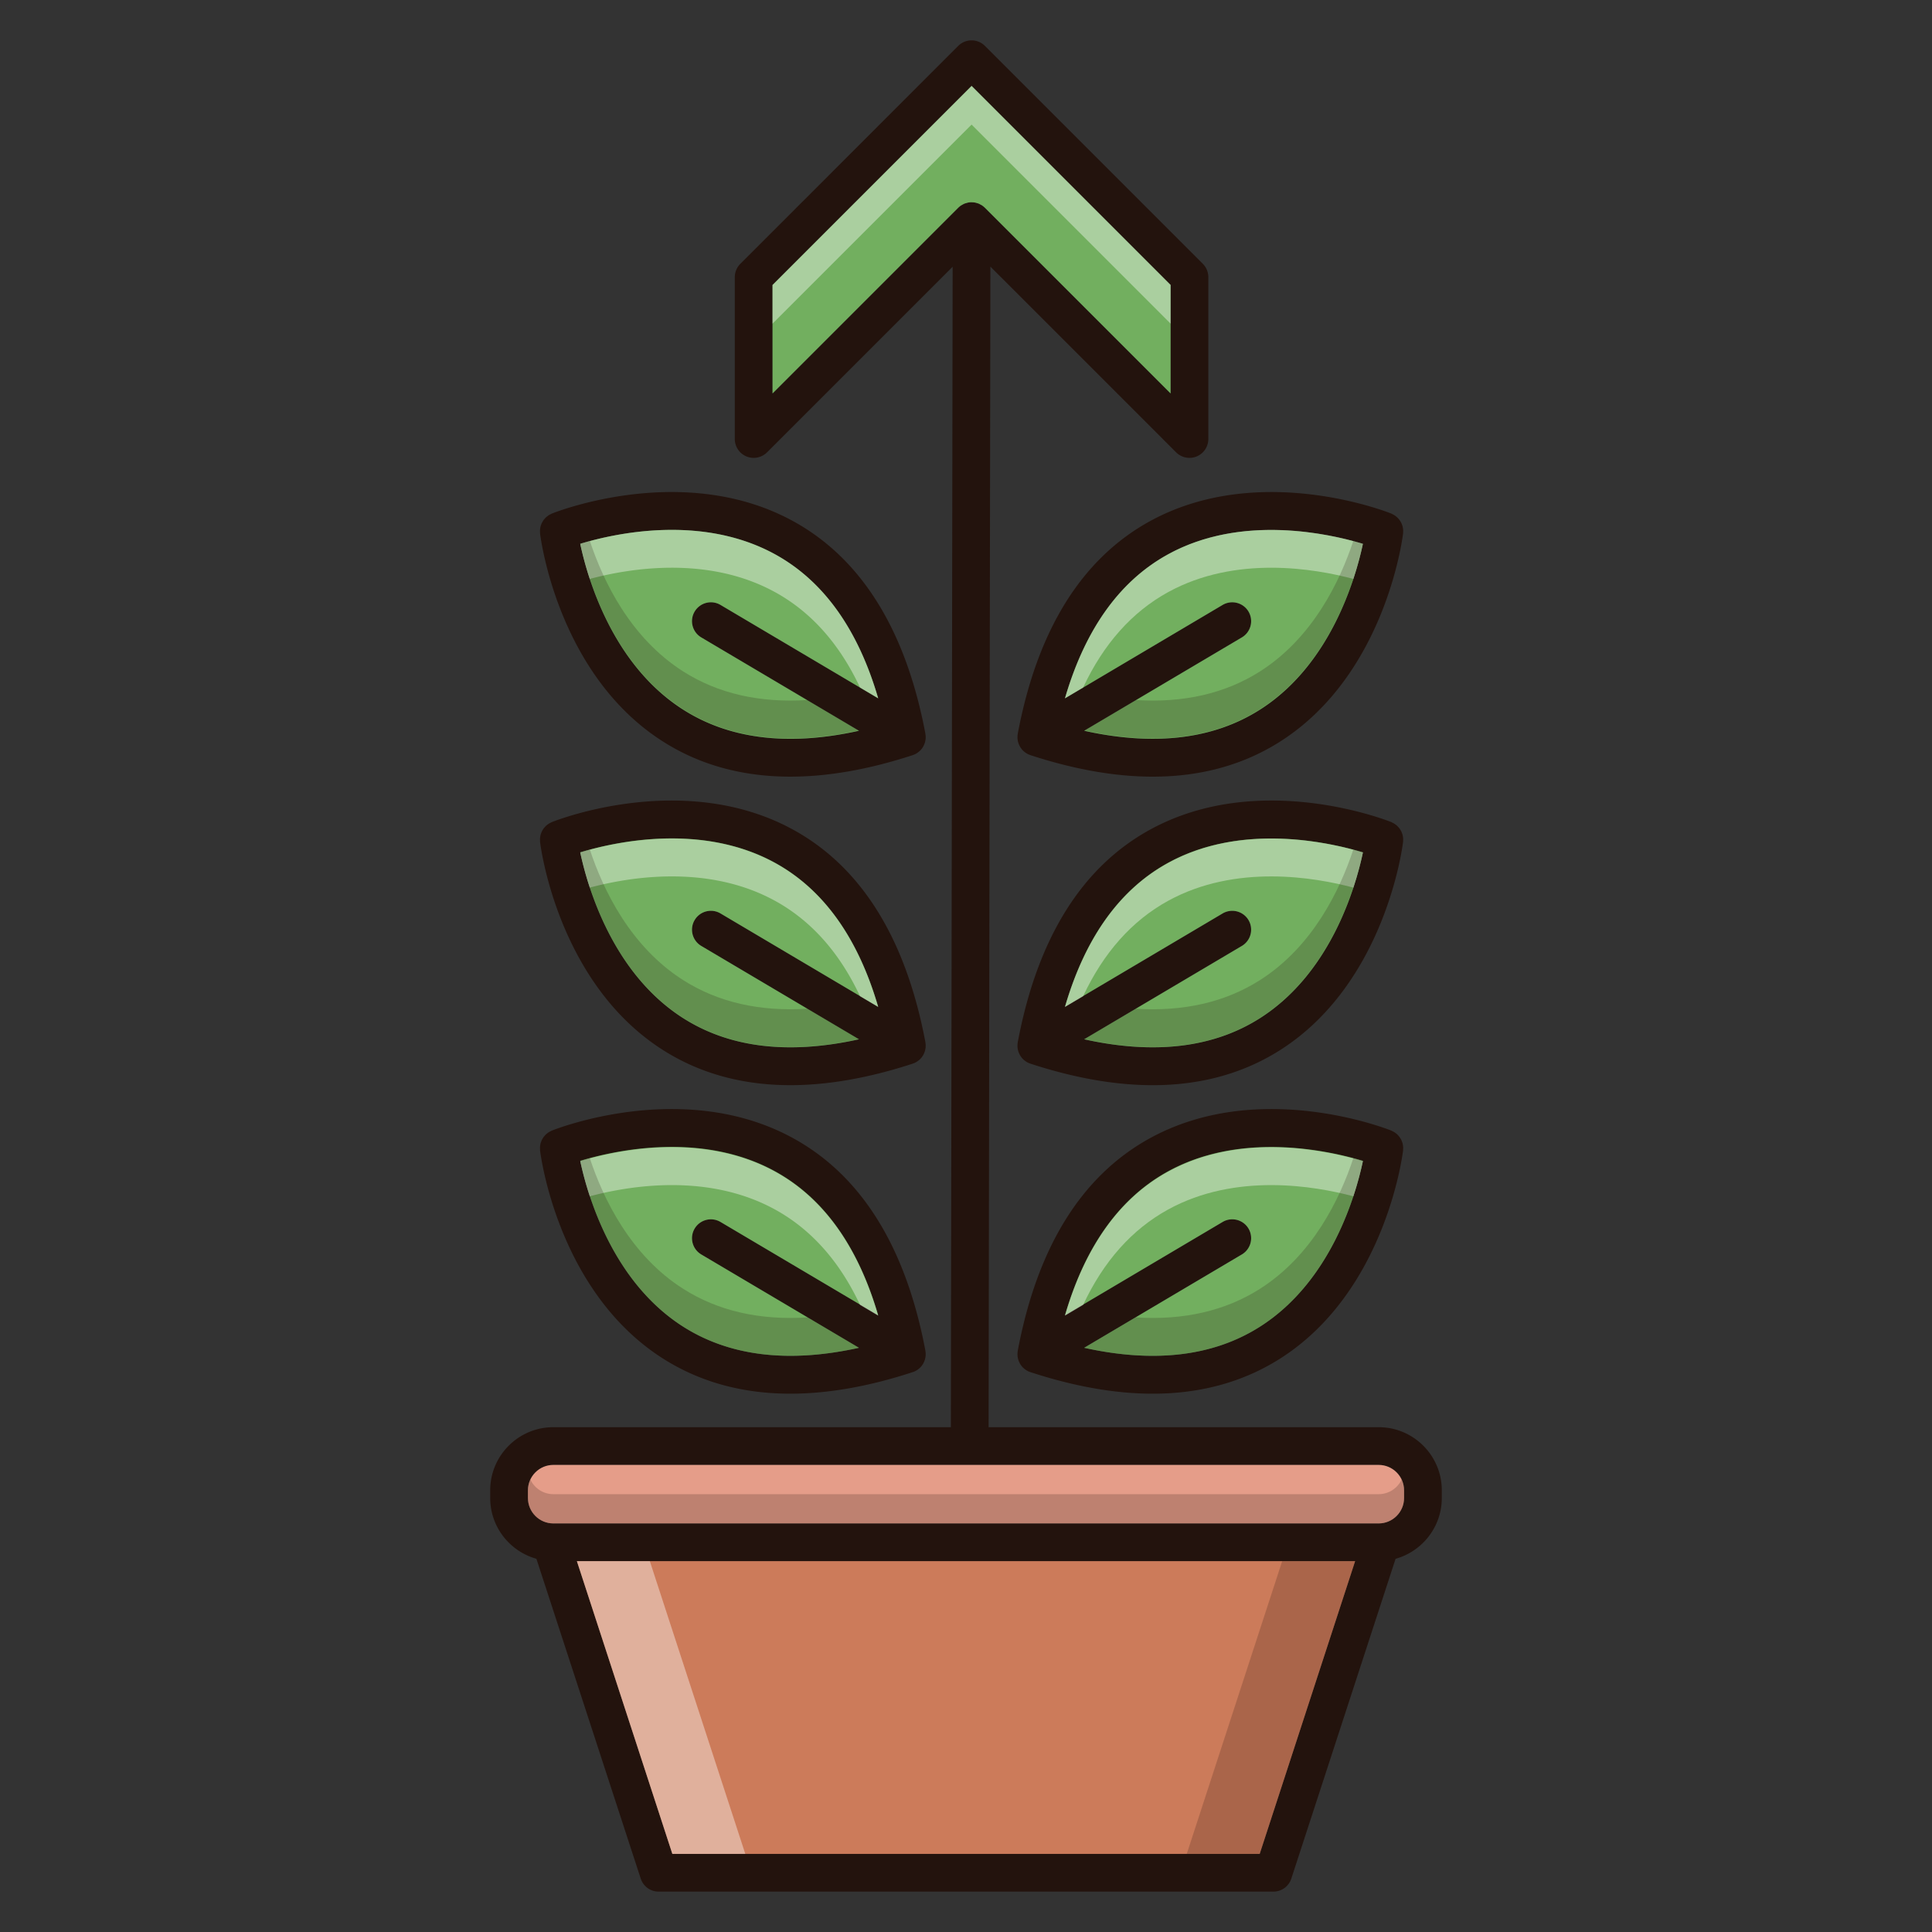 <?xml version="1.0" standalone="no"?><!DOCTYPE svg PUBLIC "-//W3C//DTD SVG 1.1//EN" "http://www.w3.org/Graphics/SVG/1.1/DTD/svg11.dtd"><svg t="1625811532875" class="icon" viewBox="0 0 1024 1024" version="1.1" xmlns="http://www.w3.org/2000/svg" p-id="33670" xmlns:xlink="http://www.w3.org/1999/xlink" width="200" height="200"><rect x="0" y="0" width="1024" height="1024" fill="#333333" stroke="none"/><defs><style type="text/css"></style></defs><path d="M730.72 756.44H523.98l0.94-615.14 98.46 98.46a10.014 10.014 0 0 0 10.9 2.16c3.72-1.54 6.16-5.2 6.16-9.24v-85.8c0-2.64-1.04-5.18-2.92-7.06l-115.5-115.5a10.006 10.006 0 0 0-14.14 0L392.4 139.82c-1.88 1.88-2.94 4.42-2.94 7.06v85.8a10 10 0 0 0 10 10c2.6 0 5.16-1.02 7.08-2.92l98.38-98.38-0.94 615.06H293.28c-18.44 0-33.46 15-33.46 33.46v4.08c0 15.34 10.38 28.26 24.48 32.2l55.3 169.52a9.99 9.99 0 0 0 9.5 6.9h325.82c4.32 0 8.16-2.78 9.5-6.9l55.26-169.5c14.1-3.94 24.5-16.88 24.5-32.22v-4.08c0-18.46-15.02-33.46-33.46-33.46zM409.46 208.54V151.04l105.5-105.5 105.48 105.5v57.5l-98.42-98.42c-0.06-0.06-0.12-0.1-0.18-0.16a11.72 11.72 0 0 0-1.34-1.08c-0.24-0.16-0.52-0.28-0.8-0.44-0.3-0.16-0.58-0.34-0.92-0.48-0.32-0.14-0.66-0.22-1-0.32-0.28-0.08-0.56-0.18-0.86-0.24-0.56-0.12-1.14-0.16-1.72-0.18-0.08 0-0.16-0.02-0.22-0.02h-0.02c-0.68 0-1.34 0.06-2 0.2-0.18 0.04-0.34 0.12-0.54 0.16-0.44 0.12-0.88 0.22-1.3 0.4-0.42 0.18-0.8 0.4-1.2 0.64-0.16 0.08-0.34 0.16-0.5 0.26-0.58 0.4-1.14 0.86-1.64 1.36l-98.32 98.32z m258.2 774.06H356.36l-50.6-155.16h412.48l-50.58 155.16z m76.52-188.62c0 7.42-6.04 13.46-13.46 13.46H293.28c-7.42 0-13.46-6.04-13.46-13.46v-4.08c0-7.42 6.04-13.46 13.46-13.46h437.44c7.42 0 13.46 6.04 13.46 13.46v4.08z" fill="#23130D" p-id="33671"></path><path d="M744.18 789.9v4.08c0 7.42-6.04 13.46-13.46 13.46H293.28c-7.42 0-13.46-6.04-13.46-13.46v-4.08c0-7.42 6.04-13.46 13.46-13.46h437.44c7.42 0 13.46 6.04 13.46 13.46z" fill="#E59D89" p-id="33672"></path><path d="M744.18 789.9v4.08c0 7.42-6.04 13.46-13.46 13.46H293.28c-7.42 0-13.46-6.04-13.46-13.46v-4.08c0-2.04 0.46-3.96 1.28-5.7 2.16 4.56 6.8 7.74 12.18 7.74h437.44c5.38 0 10.02-3.18 12.18-7.74 0.82 1.74 1.28 3.66 1.28 5.7z" fill="#23130D" opacity=".2" p-id="33673"></path><path d="M718.24 827.44l-50.58 155.16H356.36l-50.6-155.16z" fill="#CC7B5A" p-id="33674"></path><path d="M395.02 982.6h-38.66l-50.6-155.16h38.66z" fill="#FFFFFF" opacity=".4" p-id="33675"></path><path d="M718.24 827.44l-50.58 155.16H629l50.58-155.16z" fill="#23130D" opacity=".2" p-id="33676"></path><path d="M620.44 151.04v57.5l-98.42-98.42c-0.06-0.06-0.12-0.1-0.18-0.16a11.72 11.72 0 0 0-1.34-1.08c-0.24-0.16-0.52-0.28-0.8-0.44-0.3-0.16-0.58-0.34-0.92-0.48-0.32-0.14-0.66-0.22-1-0.32-0.28-0.08-0.56-0.18-0.86-0.24-0.56-0.12-1.14-0.16-1.72-0.18-0.08 0-0.16-0.02-0.22-0.02h-0.02c-0.68 0-1.34 0.06-2 0.2-0.18 0.04-0.34 0.12-0.54 0.16-0.44 0.12-0.88 0.22-1.3 0.4-0.42 0.18-0.8 0.4-1.2 0.64-0.16 0.08-0.34 0.16-0.5 0.26-0.58 0.4-1.14 0.86-1.64 1.36l-98.32 98.32V151.04l105.5-105.5 105.48 105.5z" fill="#72AF5F" p-id="33677"></path><path d="M620.44 151.04v20.5l-105.48-105.5-105.5 105.5V151.04l105.5-105.5z" fill="#FFFFFF" opacity=".4" p-id="33678"></path><path d="M490.6 716.9c-0.02-0.22-0.06-0.42-0.1-0.64-0.02-0.12 0-0.22-0.02-0.34-10.34-54.9-33.9-92.8-70.08-112.64-57.58-31.6-125.1-5.16-127.94-4.02-0.2 0.08-0.36 0.2-0.56 0.3-0.34 0.16-0.66 0.3-0.98 0.5-0.26 0.16-0.5 0.36-0.76 0.54-0.26 0.2-0.52 0.4-0.76 0.62s-0.46 0.46-0.68 0.72c-0.2 0.22-0.42 0.46-0.6 0.72s-0.36 0.54-0.52 0.8c-0.16 0.28-0.32 0.56-0.46 0.86-0.14 0.28-0.24 0.58-0.34 0.86a7.712 7.712 0 0 0-0.48 1.92c-0.04 0.3-0.1 0.6-0.1 0.92-0.02 0.36 0 0.72 0.02 1.1 0 0.2-0.02 0.42 0 0.62 0.38 3.04 9.66 74.96 65.06 110.26 19.54 12.44 42.14 18.68 67.62 18.68 19.9 0 41.56-3.8 64.84-11.42 0.06 0 0.1-0.04 0.16-0.06 0.16-0.06 0.34-0.1 0.5-0.18 0.04 0 0.06-0.02 0.1-0.04 0.36-0.16 0.72-0.32 1.08-0.52 0.02-0.02 0.04-0.04 0.06-0.04 0.12-0.08 0.22-0.16 0.34-0.22 0.1-0.06 0.2-0.14 0.3-0.2a10.252 10.252 0 0 0 1.02-0.8c0.12-0.1 0.24-0.2 0.34-0.3 0.02-0.04 0.04-0.06 0.06-0.08 0.28-0.28 0.56-0.58 0.8-0.9 0.02-0.02 0.04-0.06 0.06-0.08 0.06-0.08 0.12-0.18 0.18-0.26 0.1-0.12 0.16-0.24 0.24-0.36s0.18-0.24 0.26-0.36c0.06-0.1 0.08-0.2 0.14-0.3 0.1-0.18 0.2-0.36 0.28-0.56 0.1-0.2 0.18-0.42 0.26-0.62 0.08-0.22 0.16-0.42 0.24-0.64 0.06-0.18 0.1-0.36 0.14-0.54 0.06-0.24 0.1-0.46 0.14-0.68 0.04-0.24 0.08-0.46 0.12-0.68 0.02-0.2 0.02-0.38 0.04-0.58v-0.68c0-0.22 0-0.46-0.02-0.68z m-118.92-52.02l83.58 49.48c-37.14 8.22-68.4 4.52-93.1-11.16-37.54-23.84-50.72-69.58-54.62-87.94 17.92-5.42 64.16-15.88 103.24 5.56 25.7 14.08 44 39.74 54.68 76.32l-83.58-49.48a10.008 10.008 0 0 0-13.7 3.52c-2.82 4.74-1.24 10.88 3.5 13.7z" fill="#23130D" p-id="33679"></path><path d="M371.68 664.88l83.58 49.48c-37.14 8.22-68.4 4.52-93.1-11.16-37.54-23.84-50.72-69.58-54.62-87.94 17.92-5.42 64.16-15.88 103.24 5.56 25.7 14.08 44 39.74 54.68 76.32l-83.58-49.48a10.008 10.008 0 0 0-13.7 3.52c-2.82 4.74-1.24 10.88 3.5 13.7z" fill="#72AF5F" p-id="33680"></path><path d="M743.6 607.1c-0.06-0.34-0.1-0.66-0.18-0.98-0.08-0.32-0.2-0.62-0.3-0.92-0.1-0.3-0.22-0.6-0.34-0.88a8.32 8.32 0 0 0-0.46-0.84c-0.18-0.28-0.34-0.56-0.54-0.82-0.18-0.26-0.38-0.48-0.58-0.72-0.22-0.24-0.44-0.5-0.68-0.72s-0.5-0.42-0.76-0.62c-0.26-0.18-0.5-0.38-0.78-0.54-0.3-0.2-0.64-0.34-0.96-0.5-0.2-0.1-0.36-0.22-0.56-0.3-2.84-1.14-70.36-27.58-127.96 4.02-36.16 19.84-59.74 57.74-70.06 112.64-0.02 0.12-0.02 0.24-0.04 0.36-0.02 0.2-0.06 0.42-0.08 0.62-0.02 0.22-0.02 0.46-0.02 0.68-0.02 0.24-0.02 0.46 0 0.68 0 0.2 0.02 0.38 0.04 0.58 0.02 0.22 0.06 0.44 0.1 0.66 0.04 0.24 0.08 0.48 0.14 0.7 0.06 0.18 0.1 0.36 0.16 0.54 0.06 0.22 0.14 0.42 0.22 0.64 0.08 0.2 0.18 0.42 0.28 0.62 0.08 0.2 0.18 0.38 0.28 0.56 0.04 0.1 0.08 0.2 0.14 0.3 0.08 0.14 0.16 0.24 0.24 0.38 0.08 0.1 0.16 0.22 0.24 0.32 0.06 0.1 0.12 0.2 0.2 0.3 0.02 0.02 0.02 0.04 0.04 0.06 0.26 0.32 0.52 0.62 0.8 0.9 0.02 0.02 0.04 0.04 0.06 0.08 0.12 0.1 0.24 0.2 0.34 0.3l0.3 0.24c0.22 0.2 0.48 0.38 0.72 0.56 0.1 0.06 0.22 0.14 0.32 0.2s0.22 0.14 0.32 0.2c0.02 0.02 0.06 0.04 0.08 0.06 0.34 0.2 0.7 0.36 1.06 0.52 0.04 0.02 0.08 0.04 0.12 0.04 0.16 0.08 0.32 0.12 0.5 0.18 0.04 0.02 0.1 0.06 0.16 0.06 23.28 7.62 44.92 11.42 64.82 11.42 25.48 0 48.1-6.24 67.64-18.68 55.38-35.3 64.68-107.2 65.04-110.26 0.04-0.2 0-0.42 0.02-0.62 0.02-0.38 0.04-0.74 0.02-1.1-0.02-0.32-0.06-0.62-0.1-0.92z m-75.74 96.04c-24.7 15.74-56 19.46-93.22 11.22l83.58-49.48a10.012 10.012 0 0 0 3.52-13.7 10.014 10.014 0 0 0-13.72-3.52l-83.56 49.48c10.66-36.52 28.92-62.16 54.56-76.26 38.96-21.44 85.4-11 103.36-5.6-3.86 18.32-16.92 63.9-54.52 87.86z" fill="#23130D" p-id="33681"></path><path d="M722.38 615.28c-3.86 18.32-16.92 63.9-54.52 87.86-24.7 15.74-56 19.46-93.22 11.22l83.58-49.48a10.012 10.012 0 0 0 3.52-13.7 10.014 10.014 0 0 0-13.72-3.52l-83.56 49.48c10.66-36.52 28.92-62.16 54.56-76.26 38.96-21.44 85.4-11 103.36-5.6z" fill="#72AF5F" p-id="33682"></path><path d="M490.6 553.38c-0.02-0.2-0.06-0.42-0.1-0.62-0.02-0.12 0-0.24-0.02-0.36-10.34-54.9-33.9-92.8-70.08-112.64-57.58-31.58-125.1-5.16-127.94-4.02-0.2 0.08-0.38 0.2-0.56 0.3a15 15 0 0 0-0.98 0.5c-0.26 0.18-0.5 0.36-0.76 0.54-0.26 0.2-0.52 0.4-0.76 0.62-0.24 0.24-0.46 0.48-0.68 0.72-0.2 0.24-0.42 0.46-0.6 0.72s-0.36 0.54-0.52 0.82c-0.16 0.28-0.32 0.54-0.46 0.84-0.14 0.28-0.24 0.58-0.34 0.88-0.12 0.3-0.22 0.6-0.3 0.92-0.08 0.32-0.14 0.64-0.18 0.98-0.04 0.3-0.1 0.62-0.1 0.92-0.02 0.38 0 0.74 0.02 1.1 0 0.2-0.02 0.42 0 0.62 0.38 3.06 9.66 74.96 65.06 110.26 19.54 12.44 42.14 18.68 67.62 18.68 19.9 0 41.56-3.8 64.84-11.4 0.06-0.02 0.1-0.06 0.16-0.08 0.16-0.06 0.34-0.1 0.5-0.18 0.04 0 0.06-0.02 0.1-0.04 0.36-0.14 0.72-0.32 1.08-0.52 0.02-0.02 0.04-0.02 0.06-0.04 0.12-0.06 0.22-0.14 0.34-0.22 0.1-0.06 0.2-0.12 0.3-0.2a10.252 10.252 0 0 0 1.02-0.8c0.12-0.1 0.24-0.2 0.34-0.3l0.06-0.06c0.28-0.28 0.56-0.6 0.82-0.92 0-0.02 0.02-0.04 0.04-0.06 0.06-0.08 0.12-0.2 0.2-0.3 0.08-0.1 0.14-0.22 0.22-0.32 0.08-0.12 0.18-0.24 0.26-0.38 0.06-0.1 0.08-0.2 0.14-0.3 0.1-0.18 0.2-0.36 0.28-0.56 0.1-0.2 0.18-0.4 0.26-0.62 0.08-0.22 0.16-0.42 0.24-0.64 0.06-0.18 0.1-0.36 0.14-0.54 0.06-0.22 0.1-0.46 0.14-0.68 0.04-0.22 0.08-0.44 0.12-0.68 0.02-0.18 0.02-0.38 0.04-0.58v-0.66c0-0.24 0-0.46-0.02-0.7z m-118.92-52.02l83.58 49.48c-37.14 8.22-68.4 4.54-93.1-11.16-37.54-23.84-50.72-69.58-54.62-87.94 17.92-5.42 64.16-15.88 103.24 5.56 25.7 14.1 44 39.74 54.68 76.34l-83.58-49.5a9.99 9.99 0 0 0-13.7 3.52c-2.82 4.74-1.24 10.88 3.5 13.7z" fill="#23130D" p-id="33683"></path><path d="M371.68 501.36l83.58 49.48c-37.14 8.22-68.4 4.54-93.1-11.16-37.54-23.84-50.72-69.58-54.62-87.94 17.92-5.42 64.16-15.88 103.24 5.56 25.7 14.1 44 39.74 54.68 76.34l-83.58-49.5a9.99 9.99 0 0 0-13.7 3.52c-2.82 4.74-1.24 10.88 3.5 13.7z" fill="#72AF5F" p-id="33684"></path><path d="M743.6 443.58c-0.06-0.34-0.1-0.66-0.18-0.98-0.08-0.32-0.2-0.62-0.3-0.92-0.1-0.3-0.22-0.6-0.34-0.88-0.14-0.3-0.3-0.56-0.46-0.84-0.18-0.28-0.34-0.56-0.54-0.82-0.18-0.26-0.38-0.48-0.58-0.72-0.22-0.24-0.44-0.48-0.68-0.72-0.24-0.22-0.5-0.42-0.76-0.6-0.26-0.2-0.5-0.38-0.78-0.56-0.3-0.18-0.62-0.34-0.96-0.5-0.2-0.1-0.36-0.22-0.56-0.3-2.84-1.14-70.36-27.58-127.96 4.02-36.16 19.84-59.74 57.74-70.06 112.64-0.02 0.12-0.02 0.24-0.04 0.36-0.02 0.2-0.06 0.42-0.08 0.62-0.02 0.24-0.02 0.46-0.02 0.68-0.02 0.24-0.02 0.46 0 0.7 0 0.18 0.02 0.38 0.04 0.56 0.02 0.22 0.06 0.44 0.1 0.68 0.04 0.22 0.08 0.46 0.14 0.68 0.06 0.18 0.1 0.36 0.16 0.54 0.06 0.22 0.14 0.42 0.22 0.64 0.08 0.22 0.18 0.42 0.28 0.62 0.08 0.2 0.18 0.38 0.28 0.56 0.04 0.1 0.08 0.2 0.14 0.3 0.08 0.14 0.16 0.26 0.24 0.38 0.08 0.1 0.16 0.22 0.24 0.32 0.06 0.1 0.12 0.22 0.2 0.3 0.02 0.02 0.02 0.04 0.04 0.06 0.26 0.32 0.52 0.64 0.82 0.92 0.02 0.02 0.02 0.04 0.04 0.06 0.12 0.1 0.24 0.2 0.34 0.3 0.1 0.08 0.2 0.16 0.28 0.24 0.24 0.2 0.5 0.38 0.74 0.56 0.1 0.08 0.22 0.14 0.32 0.2 0.1 0.08 0.22 0.14 0.32 0.22 0.04 0.02 0.06 0.02 0.08 0.04 0.34 0.2 0.7 0.38 1.08 0.52 0.02 0.02 0.06 0.04 0.1 0.06 0.16 0.06 0.32 0.1 0.5 0.16 0.04 0.02 0.1 0.06 0.16 0.08 23.28 7.6 44.92 11.4 64.82 11.4 25.48 0 48.1-6.24 67.64-18.68 55.38-35.3 64.68-107.2 65.04-110.26 0.04-0.2 0-0.42 0.02-0.62 0.02-0.36 0.04-0.72 0.02-1.1a14.36 14.36 0 0 0-0.1-0.92z m-75.74 96.04c-24.7 15.74-56 19.46-93.22 11.22l83.58-49.48a10.012 10.012 0 0 0 3.52-13.7 10.032 10.032 0 0 0-13.72-3.52l-83.56 49.48c10.66-36.52 28.92-62.16 54.56-76.26 38.94-21.44 85.4-11 103.36-5.6-3.86 18.32-16.92 63.9-54.52 87.86z" fill="#23130D" p-id="33685"></path><path d="M722.38 451.76c-3.86 18.32-16.92 63.9-54.52 87.86-24.7 15.74-56 19.46-93.22 11.22l83.58-49.48a10.012 10.012 0 0 0 3.52-13.7 10.032 10.032 0 0 0-13.72-3.52l-83.56 49.48c10.66-36.52 28.92-62.16 54.56-76.26 38.94-21.44 85.4-11 103.36-5.6z" fill="#72AF5F" p-id="33686"></path><path d="M490.6 389.86c-0.02-0.2-0.06-0.42-0.1-0.62-0.02-0.12 0-0.24-0.02-0.36-10.34-54.9-33.9-92.8-70.08-112.64-57.58-31.58-125.1-5.16-127.94-4.02-0.2 0.08-0.38 0.2-0.56 0.3a15 15 0 0 0-0.98 0.5c-0.26 0.18-0.52 0.36-0.76 0.56-0.26 0.2-0.52 0.38-0.76 0.6-0.24 0.24-0.46 0.48-0.68 0.72-0.2 0.24-0.42 0.46-0.6 0.72s-0.36 0.54-0.52 0.82c-0.16 0.28-0.32 0.54-0.46 0.84-0.14 0.28-0.24 0.58-0.34 0.88-0.12 0.3-0.22 0.6-0.3 0.94-0.08 0.3-0.14 0.62-0.18 0.96-0.04 0.3-0.1 0.62-0.1 0.94-0.02 0.36 0 0.72 0.02 1.08 0 0.22-0.02 0.42 0 0.64 0.38 3.04 9.66 74.94 65.06 110.24 19.54 12.46 42.14 18.68 67.62 18.68 19.9 0 41.56-3.8 64.84-11.4 0.06-0.02 0.1-0.06 0.16-0.08 0.16-0.06 0.34-0.1 0.5-0.18 0.04 0 0.06-0.02 0.08-0.02 0.36-0.16 0.74-0.34 1.1-0.54 0.02 0 0.04-0.02 0.06-0.04 0.12-0.06 0.22-0.14 0.34-0.22 0.1-0.06 0.2-0.12 0.3-0.2 0.26-0.16 0.5-0.36 0.74-0.56 0.1-0.08 0.2-0.16 0.28-0.24 0.12-0.1 0.24-0.2 0.34-0.3l0.06-0.06c0.28-0.28 0.56-0.58 0.8-0.92l0.06-0.06c0.06-0.1 0.12-0.2 0.2-0.28l0.22-0.34c0.08-0.12 0.18-0.24 0.26-0.38 0.06-0.08 0.08-0.2 0.14-0.3 0.1-0.18 0.2-0.36 0.28-0.56 0.1-0.2 0.18-0.4 0.26-0.62 0.08-0.22 0.16-0.42 0.24-0.64 0.06-0.18 0.1-0.36 0.14-0.54 0.06-0.22 0.1-0.44 0.14-0.68 0.04-0.22 0.08-0.44 0.12-0.68 0.02-0.18 0.02-0.38 0.04-0.58v-0.66c0-0.24 0-0.46-0.02-0.7z m-118.92-52.02l83.58 49.48c-37.14 8.24-68.4 4.54-93.1-11.16-37.54-23.84-50.72-69.58-54.62-87.94 17.92-5.42 64.16-15.88 103.24 5.56 25.7 14.1 44 39.74 54.68 76.34l-83.58-49.5a10.008 10.008 0 0 0-13.7 3.52c-2.82 4.74-1.24 10.88 3.5 13.7z" fill="#23130D" p-id="33687"></path><path d="M371.68 337.84l83.58 49.48c-37.14 8.24-68.4 4.54-93.1-11.16-37.54-23.84-50.72-69.58-54.62-87.94 17.92-5.42 64.16-15.88 103.24 5.56 25.7 14.1 44 39.74 54.68 76.34l-83.58-49.5a10.008 10.008 0 0 0-13.7 3.52c-2.82 4.74-1.24 10.88 3.5 13.7z" fill="#72AF5F" p-id="33688"></path><path d="M465.46 370.12l-9.62-5.7c-10.84-23.12-25.9-40.06-45.06-50.58-35.82-19.66-77.66-12.5-98.18-7a178.732 178.732 0 0 1-5.06-18.62c17.92-5.42 64.16-15.88 103.24 5.56 25.7 14.1 44 39.74 54.68 76.34z" fill="#FFFFFF" opacity=".4" p-id="33689"></path><path d="M455.26 387.13c-37.14 8.24-68.4 4.54-93.1-11.16-37.54-23.84-50.72-69.58-54.62-87.94 1.5-0.46 3.18-0.94 5.06-1.44 7.16 21.68 21.62 51.58 49.56 69.32 18.42 11.7 40.48 16.74 65.92 15.12l27.18 16.1z" fill="#23130D" opacity=".2" p-id="33690"></path><path d="M465.46 533.73l-9.62-5.7c-10.84-23.12-25.9-40.06-45.06-50.58-35.82-19.66-77.66-12.5-98.18-7a178.732 178.732 0 0 1-5.06-18.62c17.92-5.42 64.16-15.88 103.24 5.56 25.7 14.1 44 39.74 54.68 76.34z" fill="#FFFFFF" opacity=".4" p-id="33691"></path><path d="M455.26 550.74c-37.14 8.24-68.4 4.54-93.1-11.16-37.54-23.84-50.72-69.58-54.62-87.94 1.5-0.46 3.18-0.94 5.06-1.44 7.16 21.68 21.62 51.58 49.56 69.32 18.42 11.7 40.48 16.74 65.92 15.12l27.18 16.1z" fill="#23130D" opacity=".2" p-id="33692"></path><path d="M465.46 697.34l-9.62-5.7c-10.84-23.12-25.9-40.06-45.06-50.58-35.82-19.66-77.66-12.5-98.18-7a178.732 178.732 0 0 1-5.06-18.62c17.92-5.42 64.16-15.88 103.24 5.56 25.7 14.1 44 39.74 54.68 76.34z" fill="#FFFFFF" opacity=".4" p-id="33693"></path><path d="M455.26 714.35c-37.14 8.24-68.4 4.54-93.1-11.16-37.54-23.84-50.72-69.58-54.62-87.94 1.5-0.46 3.18-0.94 5.06-1.44 7.16 21.68 21.62 51.58 49.56 69.32 18.42 11.7 40.48 16.74 65.92 15.12l27.18 16.1z" fill="#23130D" opacity=".2" p-id="33694"></path><path d="M743.6 280.06c-0.06-0.32-0.1-0.66-0.18-0.98-0.08-0.3-0.18-0.6-0.3-0.92-0.1-0.3-0.22-0.6-0.36-0.88-0.12-0.28-0.28-0.56-0.44-0.82-0.16-0.28-0.34-0.58-0.54-0.84-0.18-0.24-0.36-0.46-0.56-0.68-0.24-0.26-0.46-0.52-0.72-0.76-0.22-0.2-0.46-0.38-0.7-0.56-0.26-0.22-0.54-0.42-0.84-0.6-0.28-0.18-0.56-0.32-0.84-0.46-0.24-0.1-0.42-0.24-0.66-0.34-2.84-1.14-70.36-27.56-127.96 4.02-36.16 19.84-59.74 57.74-70.06 112.64-0.02 0.12-0.02 0.24-0.04 0.36-0.02 0.22-0.06 0.42-0.08 0.62-0.02 0.24-0.02 0.46-0.02 0.68-0.02 0.24-0.02 0.46 0 0.7 0 0.18 0.02 0.38 0.04 0.56 0.02 0.24 0.06 0.46 0.1 0.68 0.04 0.22 0.08 0.46 0.14 0.68 0.06 0.18 0.1 0.36 0.16 0.54 0.06 0.22 0.14 0.42 0.22 0.64 0.08 0.22 0.18 0.42 0.28 0.64 0.08 0.18 0.18 0.36 0.28 0.54 0.04 0.1 0.08 0.2 0.14 0.3 0.08 0.14 0.16 0.26 0.24 0.38 0.08 0.12 0.16 0.22 0.24 0.34 0.06 0.08 0.12 0.18 0.2 0.28 0.02 0.02 0.02 0.04 0.04 0.06 0.26 0.34 0.54 0.64 0.82 0.92 0.02 0.02 0.02 0.04 0.04 0.06 0.12 0.1 0.24 0.2 0.34 0.3 0.1 0.08 0.2 0.16 0.28 0.24 0.24 0.2 0.5 0.4 0.76 0.56 0.08 0.08 0.18 0.14 0.28 0.2 0.12 0.08 0.24 0.16 0.34 0.22 0.04 0.02 0.06 0.04 0.08 0.04 0.36 0.2 0.72 0.38 1.1 0.54 0.02 0 0.04 0.02 0.06 0.02 0.18 0.08 0.34 0.12 0.52 0.18 0.06 0.02 0.1 0.06 0.16 0.08 23.28 7.6 44.92 11.4 64.82 11.4 25.48 0 48.1-6.22 67.64-18.68 55.38-35.3 64.68-107.2 65.04-110.24 0.04-0.22 0-0.42 0.02-0.64 0.02-0.36 0.04-0.72 0.02-1.1-0.02-0.3-0.06-0.6-0.1-0.92z m-75.84 96.1c-24.7 15.7-55.96 19.38-93.12 11.16l83.58-49.48a10.012 10.012 0 0 0 3.52-13.7 10.032 10.032 0 0 0-13.72-3.52l-83.56 49.5c10.66-36.54 28.92-62.18 54.56-76.28 38.94-21.42 85.36-11 103.34-5.6-3.9 18.38-17.08 64.1-54.6 87.92z" fill="#23130D" p-id="33695"></path><path d="M722.36 288.24c-3.9 18.38-17.08 64.1-54.6 87.92-24.7 15.7-55.96 19.38-93.12 11.16l83.58-49.48a10.012 10.012 0 0 0 3.52-13.7 10.032 10.032 0 0 0-13.72-3.52l-83.56 49.5c10.66-36.54 28.92-62.18 54.56-76.28 38.94-21.42 85.36-11 103.34-5.6z" fill="#72AF5F" p-id="33696"></path><path d="M564.45 370.12l9.62-5.7c10.84-23.12 25.9-40.06 45.06-50.58 35.82-19.66 77.66-12.5 98.18-7 2.46-7.46 4.06-13.92 5.06-18.62-17.92-5.42-64.16-15.88-103.24 5.56-25.7 14.1-44 39.74-54.68 76.34z" fill="#FFFFFF" opacity=".4" p-id="33697"></path><path d="M574.65 387.13c37.14 8.24 68.4 4.54 93.1-11.16 37.54-23.84 50.72-69.58 54.62-87.94-1.5-0.46-3.18-0.94-5.06-1.44-7.16 21.68-21.62 51.58-49.56 69.32-18.42 11.7-40.48 16.74-65.92 15.12l-27.18 16.1z" fill="#23130D" opacity=".2" p-id="33698"></path><path d="M564.45 533.73l9.62-5.7c10.84-23.12 25.9-40.06 45.06-50.58 35.82-19.66 77.66-12.5 98.18-7 2.46-7.46 4.06-13.92 5.06-18.62-17.92-5.42-64.16-15.88-103.24 5.56-25.7 14.1-44 39.74-54.68 76.34z" fill="#FFFFFF" opacity=".4" p-id="33699"></path><path d="M574.65 550.74c37.14 8.24 68.4 4.54 93.1-11.16 37.54-23.84 50.72-69.58 54.62-87.94-1.5-0.46-3.18-0.94-5.06-1.44-7.16 21.68-21.62 51.58-49.56 69.32-18.42 11.7-40.48 16.74-65.92 15.12l-27.18 16.1z" fill="#23130D" opacity=".2" p-id="33700"></path><path d="M564.45 697.34l9.62-5.7c10.84-23.12 25.9-40.06 45.06-50.58 35.82-19.66 77.66-12.5 98.18-7 2.46-7.46 4.06-13.92 5.06-18.62-17.92-5.42-64.16-15.88-103.24 5.56-25.7 14.1-44 39.74-54.68 76.34z" fill="#FFFFFF" opacity=".4" p-id="33701"></path><path d="M574.65 714.35c37.14 8.24 68.4 4.54 93.1-11.16 37.54-23.84 50.72-69.58 54.62-87.94-1.5-0.46-3.18-0.94-5.06-1.44-7.16 21.68-21.62 51.58-49.56 69.32-18.42 11.7-40.48 16.74-65.92 15.12l-27.18 16.1z" fill="#23130D" opacity=".2" p-id="33702"></path></svg>